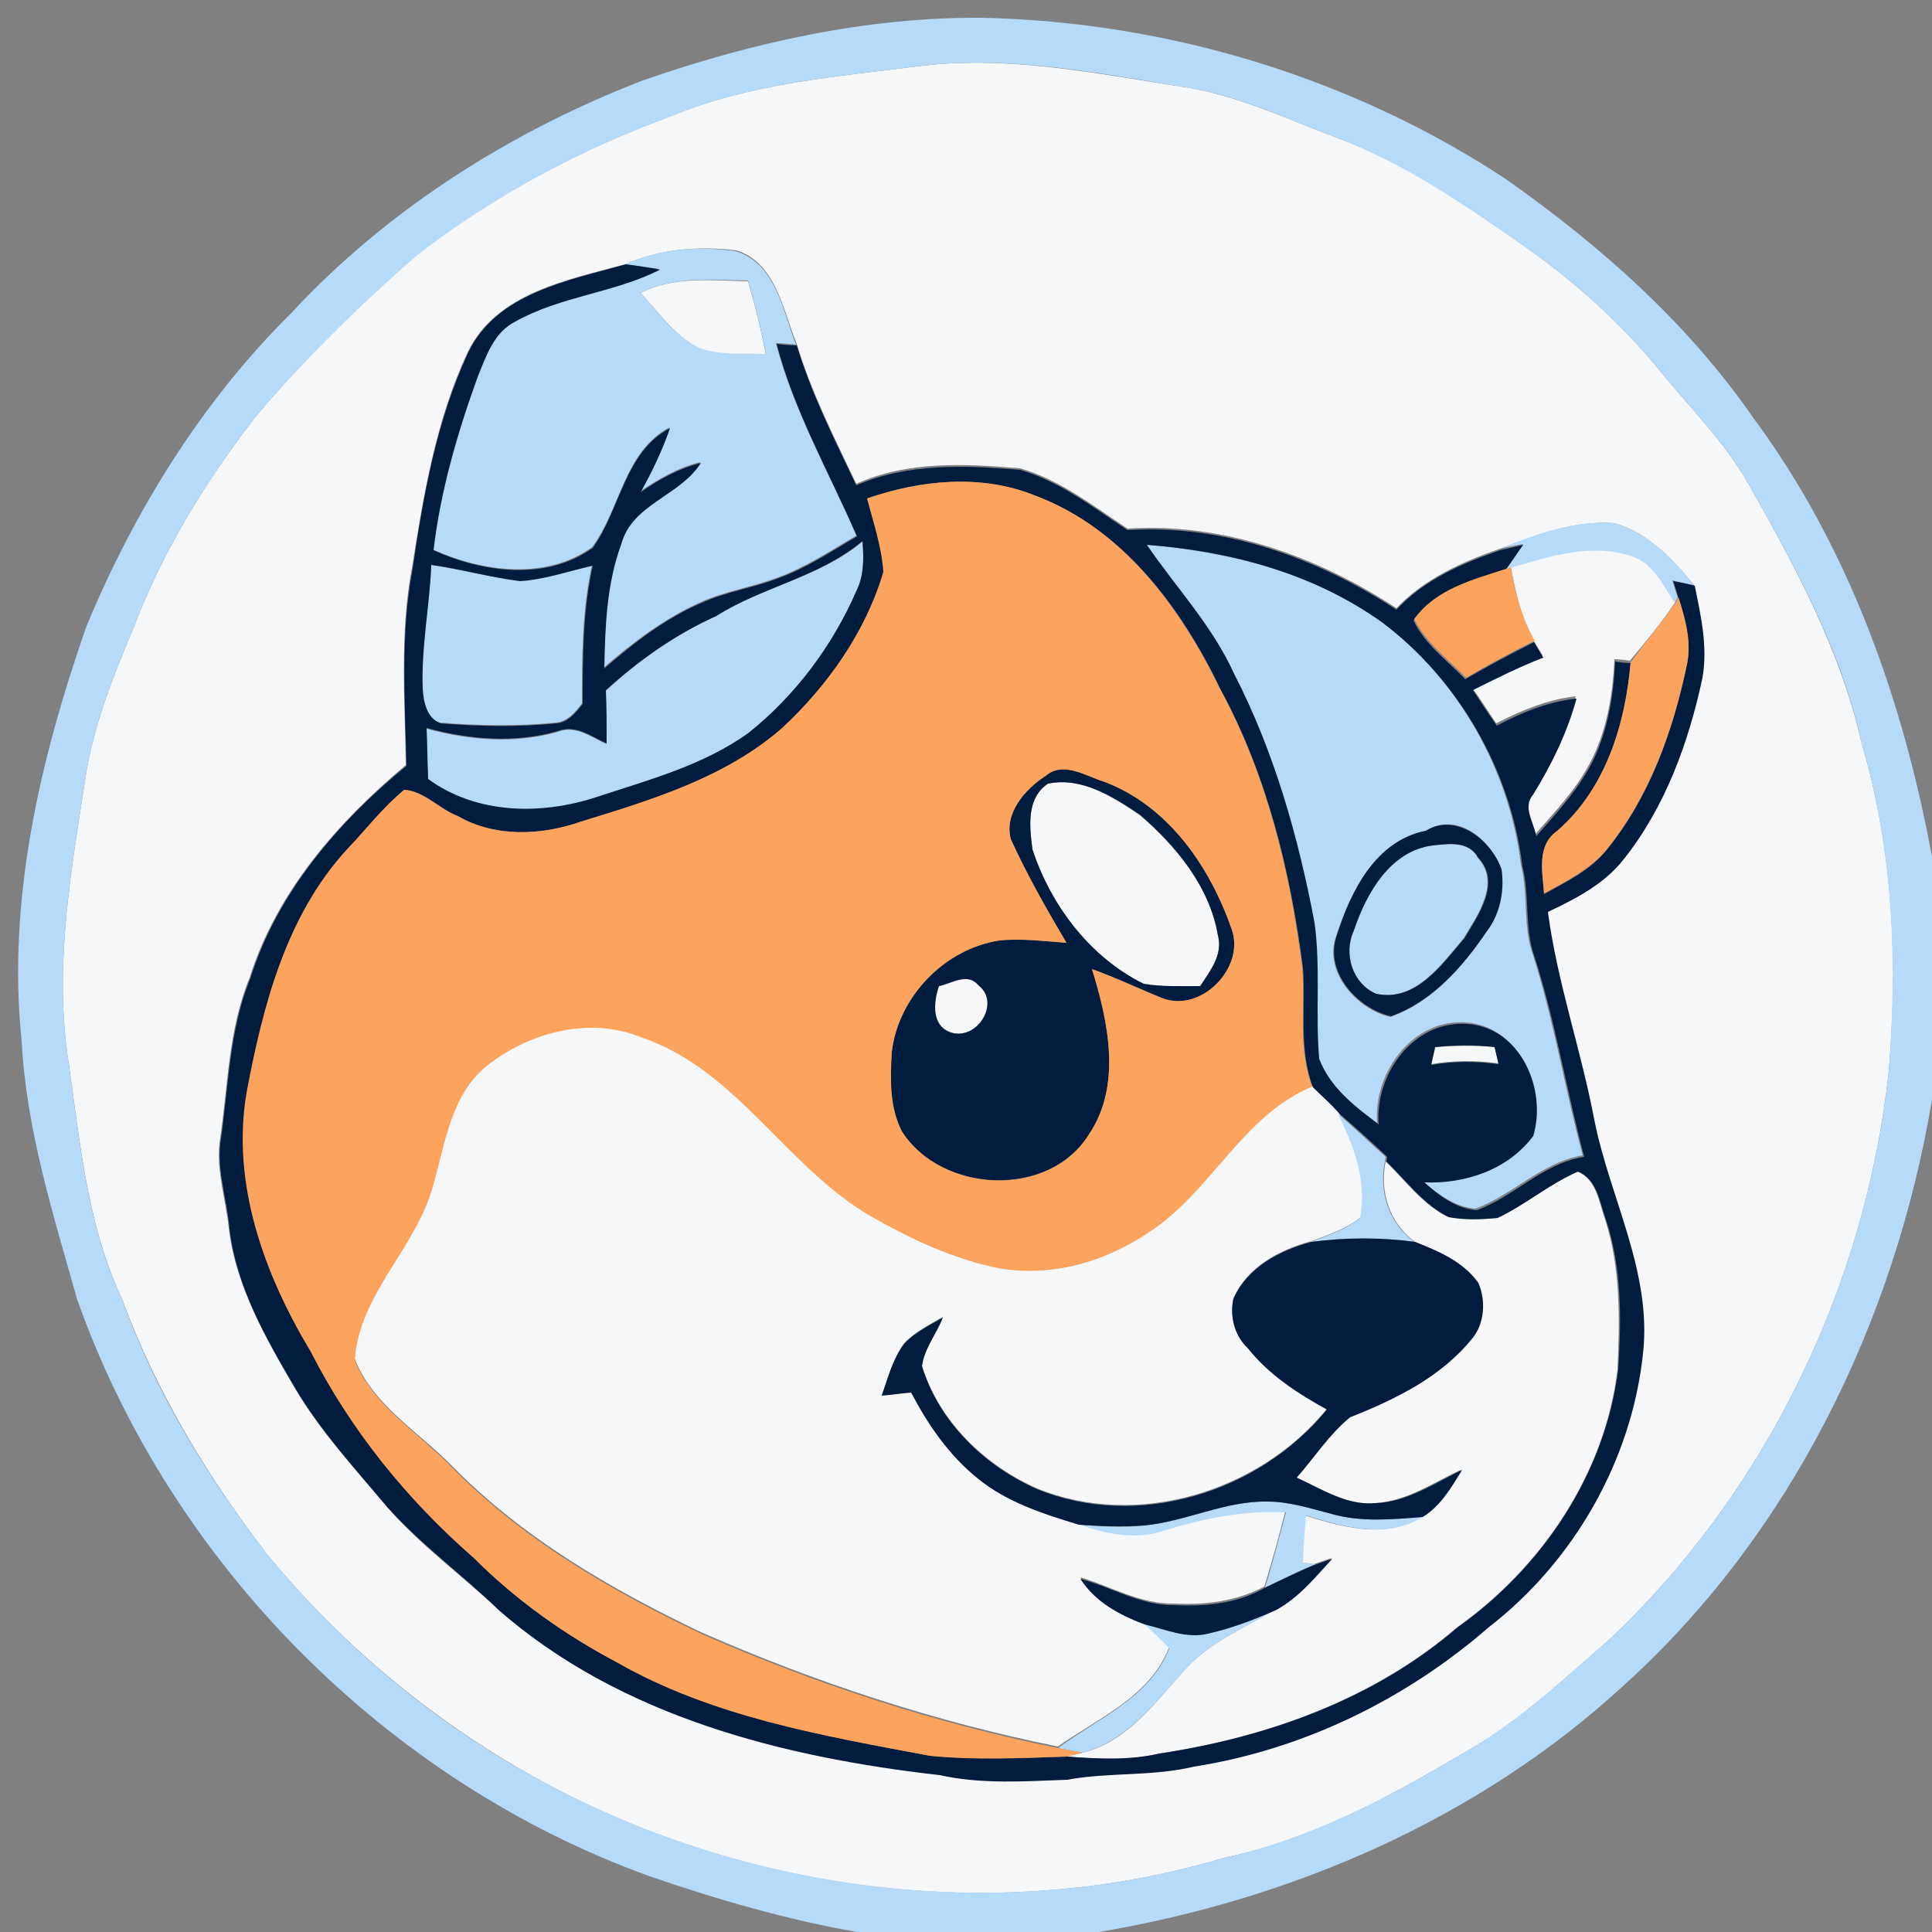 <?xml version="1.0" encoding="utf-8"?>
<!-- Generator: Adobe Illustrator 26.0.3, SVG Export Plug-In . SVG Version: 6.00 Build 0)  -->
<svg version="1.1" id="Layer_1" xmlns="http://www.w3.org/2000/svg" xmlns:xlink="http://www.w3.org/1999/xlink" x="0px" y="0px"
	 viewBox="0 0 250 250" style="enable-background:new 0 0 250 250;" xml:space="preserve">
<rect x="0" y="0" width="250" height="250" fill="#808080" stroke="none"/>
<style type="text/css">
	.st0{fill:#F6F7F8;}
	.st1{fill:#B5DAFA;}
	.st2{fill:#011C3E;}
	.st3{fill:#FCA35E;}
</style>
<g id="_x23_f6f7f8ff">
	<path class="st0" d="M119.4,8.5c11.2-1.3,22.4,1,33.4,2.7c7.1,1,13.7,4.2,20.4,6.7c8.5,3.2,16,8.3,23.4,13.5
		c6.8,4.7,13.1,10.3,18.3,16.7c3.9,4.8,8.3,9.1,11.4,14.6c6,10.6,11.9,21.5,14.6,33.5c4.1,13.8,4.7,28.3,3.5,42.5
		c-3,27.7-15.9,54.4-36.2,73.5c-6.1,5.3-12,10.9-19.1,14.8c-9.6,5.7-19.7,11.1-30.7,13.4c-29.1,8.7-61.4,4.6-88.1-9.8
		c-13.6-7.4-25.8-17.4-35.6-29.3c-7.8-10.1-14.5-21.2-18.9-33.2c-4.7-10-5.5-21.1-7.1-31.8C7.1,124.5,9.2,112.7,11,101
		c1-6.9,3.6-13.4,6.3-19.8C21,71.4,26.6,62.3,33,54c6.4-7.6,13.5-14.5,20.9-21c10-7.7,21.2-13.7,33-18
		C97.3,10.7,108.5,9.9,119.4,8.5 M80.9,34.2c-7.4,2-16.7,3.7-20.4,11.4c-4.1,8.8-5.7,18.4-7.2,27.9c-1.6,8.4-0.9,17-0.8,25.5
		c-8.8,7.4-16.7,16.4-20.2,27.5c-2.8,6.8-2.8,14.2-3.9,21.4c-0.4,3.7,0.8,7.3,1.2,11c0.9,7.6,4.8,14.3,8.6,20.8
		c3.3,5.6,7.7,10.3,11.8,15.2c4.3,5,9.7,8.9,14.5,13.4c15.8,13.7,36.8,18.9,57,21.3c5.4,1.2,11,0.8,16.5,0.6c5.4-1,11-0.5,16.4-1.7
		c14.1-2.2,27.3-8.7,38.1-18c11-8.5,18.5-21.6,20-35.4c1.2-10.6-4.3-20.2-6.3-30.3c-1.7-9.1-4.8-17.8-6-26.9
		c3.6-1.7,7.2-3.6,9.8-6.8c5.4-6.8,8.4-15.1,10.2-23.5c0.8-4-0.2-8-1-11.9c-2.8-3.4-6-6.8-10.3-8c-5.1-0.4-10.1,1.5-14.8,3.3
		c-4.9,1.7-9.8,3.9-13.4,7.7c-10.2-6.7-22.4-11.1-34.8-10.3c-4.4-2.9-8.7-6.3-13.9-7.8c-7.1-0.6-14.5-1-21.2,2
		c-2.8-5.9-5.8-11.8-7.7-18.1c-1.8-4.4-2.7-10.5-7.8-12.1C90.5,31.8,85.4,32.2,80.9,34.2z"/>
	<path class="st0" d="M82.9,37.9c4.3-2.2,9.2-1.6,13.9-1.5c0.9,3.1,1.7,6.3,2.3,9.5c-2.8-0.1-5.7,0.2-8.4-0.7
		C87.4,43.6,85.3,40.5,82.9,37.9z"/>
	<path class="st0" d="M195.5,73.4c5-1.5,10.5-3.3,15.8-1.5c2.8,0.9,4,3.8,5.5,6c-1.8,2.7-3.8,5.1-5.9,7.6c-0.5-0.1-1.5-0.2-2-0.2
		c-0.2,4.4-0.9,8.8-2.8,12.7c-1.8,3.8-4.7,6.8-7.4,9.9c-0.3-1.8-1.8-3.8-0.4-5.4c2.4-3.9,4.4-8,5.6-12.4c-3.6,0.4-7,1.8-10.3,3.5
		c-1-1.5-2-3.1-3.1-4.6c3-1.5,6-3,9.1-4.2c-0.4-0.7-0.8-1.3-1.2-2C196.9,80,196.1,76.7,195.5,73.4z"/>
	<path class="st0" d="M135.6,101.4c4.4-0.9,8.4,1.7,11.9,4.1c4.7,4,9.1,9.3,10.1,15.6c0.6,2.6-1,4.6-2.3,6.6c-2.4-0.1-4.9,0-7.3-0.3
		c-7-3.4-12.1-10-14.4-17.4C133.2,106.9,132.8,103.3,135.6,101.4z"/>
	<path class="st0" d="M121.5,127.6c1.7-0.3,3.7-1.8,5.2-0.1c2.9,2.3-0.2,7.2-3.6,6.1C120.4,132.7,120.7,129.6,121.5,127.6z"/>
	<path class="st0" d="M62.9,137.9c5.5-4.4,13.3-6.5,20-3.8c12.4,4.2,18.8,16.9,29.8,23.2c5.1,3,10.6,5.6,16.5,6.7
		c6.8,1.3,13.8-0.7,19.4-4.6c8-5.2,12-15.1,21.2-18.9c1.2,1.1,2.4,2.2,3.4,3.4c2.1,4.1,3.8,8.9,2.9,13.6c-1.9,1.5-4.2,2.3-6.4,3.1
		c-4.1,1.1-8.3,3.3-10.1,7.4c-0.5,2.4,0.2,4.7,1.9,6.4c2.7,3.4,6.4,5.8,10.2,7.9c-8.7,10.7-24.5,15.6-37.5,10.3
		c-6.8-3-12.7-8.7-14.9-15.9c0.2-2.3,1.9-4.2,2.7-6.3c-1.7,1-3.6,1.9-5,3.4c-1.5,2-2,4.4-2.9,6.7c1.2-0.1,2.5-0.3,3.8-0.4
		c2.2,4.2,4.9,8.1,8.6,11.1c3.8,3.1,8.5,4.6,13.1,6c3.4,1.2,7.2,2,10.8,0.8c5.1-1.6,10.4-2.7,15.9-2.4c-0.8,3.2-1.7,6.5-2.7,9.7
		c-3.6,1.9-7.6,2.4-11.6,2.2c-4.4,0.1-8.2-2.2-12.2-3.4c1.9,3,5.1,4.6,8.3,5.9c1.2,0.9,2.3,1.9,3.2,3.1c-2.4,6.4-9.2,9.2-14.4,12.9
		c-15.9-3.2-31.4-8.3-46.2-14.8C79,205.6,67.6,199,58.4,189.6c-4.3-4.4-10.2-7.8-12.5-13.8c0.5-8.7,8-14.7,10.2-22.8
		C57.6,147.8,58.3,141.6,62.9,137.9z"/>
	<path class="st0" d="M185.7,135.5c2.6-0.2,5.1-0.2,7.7-0.1c0.1,0.6,0.4,1.7,0.5,2.2c-2.9-0.4-5.8-0.4-8.7,0.1
		C185.3,137.2,185.6,136.1,185.7,135.5z"/>
	<path class="st0" d="M183.1,160.7c-3.3-2.4-4.6-6.5-3.8-10.4c2.6,2.5,4.8,5.6,8.1,7.2c2.1,0.3,4.2,0.3,6.3,0.1
		c3.6-1.7,6.7-4.4,10.4-6c2.5,1,2.8,4,3.6,6.2c2,6.2,1.9,12.9,1.6,19.4c-1.6,13.5-9.8,25.6-20.8,33.4c-10.8,9.3-24.6,14.2-38.5,16.3
		c-3.9,1-8,0.7-12,0.4c0.5-0.1,1.6-0.4,2.1-0.5c5.7-1.4,9.3-6.4,13.1-10.6c3.2-3.7,7.8-5.5,11.9-8c2.9-1.6,5.1-4.1,7.2-6.6
		c-0.6,0.2-1.7,0.6-2.3,0.8c-0.4-0.1-1.2-0.1-1.6-0.2c0.1-2,0.3-4.1,0.4-6.1c4.9,1.5,10.4,3.1,15.1,0.2c2.3-1.4,3.8-3.8,5.1-6.1
		c-3.6,1.7-7.1,4.1-11.1,4.3c-3.8,0.3-7.1-1.8-10.3-3.3c2.3-2.6,4.2-5.6,6.9-7.8c5.8-2.4,11.7-5.3,15.8-10.2c1.6-2,1.8-4.9,0.8-7.2
		C189.3,163.2,186.1,161.9,183.1,160.7z"/>
</g>
<g id="_x23_b5dafaff">
	<path class="st1" d="M83.2,10.4c14.1-4.9,28.9-8.2,43.8-8.1c24,0.5,47.9,7.7,67.9,20.9c12.2,8.6,23.5,18.6,32,30.9
		c12.3,16.6,19.4,36.6,23.1,56.8v31.4c-4.8,28.6-18.2,56.2-39.9,75.8c-18.8,17.3-43,27.7-67.9,31.9h-31.3
		c-9.1-1.6-18.1-4.2-26.8-7.2c-34.1-12.3-62-40.5-74.1-74.6c-3.1-11-6.6-22-7.2-33.5C0.9,116.4,5.2,98.2,11.2,81
		c6.2-14.9,14.9-29,26.4-40.4C50.1,27.1,66.1,17,83.2,10.4 M119.4,8.5C108.5,9.9,97.3,10.7,87,15c-11.8,4.3-23.1,10.3-33,18
		C46.5,39.5,39.4,46.5,33,54c-6.4,8.3-12,17.4-15.7,27.2C14.6,87.6,12,94.1,11,101c-1.8,11.6-3.9,23.5-2.3,35.3
		c1.6,10.8,2.4,21.9,7.1,31.8c4.3,12.1,11.1,23.1,18.9,33.2c9.8,11.9,22,22,35.6,29.3c26.7,14.3,59,18.5,88.1,9.8
		c11-2.4,21.1-7.7,30.7-13.4c7.1-3.9,13-9.6,19.1-14.8c20.3-19.1,33.2-45.8,36.2-73.5c1.1-14.2,0.6-28.7-3.5-42.5
		c-2.6-12-8.6-22.9-14.6-33.5c-3-5.4-7.5-9.8-11.4-14.6c-5.2-6.4-11.5-12-18.3-16.7c-7.4-5.1-15-10.3-23.4-13.5
		c-6.7-2.5-13.2-5.7-20.4-6.7C141.8,9.4,130.6,7.2,119.4,8.5z"/>
	<path class="st1" d="M80.9,34.2c4.4-2,9.6-2.4,14.3-1.7c5.2,1.6,6.1,7.7,7.8,12.1c-0.7-0.1-1.9-0.2-2.6-0.2
		c2.3,8.8,6.8,16.6,10.4,24.9c-3.4,2-6.7,4.2-10.4,5.5c-3.2,1.2-6.6,1.7-9.7,3.1c-4.7,2.1-8.8,5.2-12.6,8.5
		c0.1-5.4,0.3-10.9,2.2-16.1c1.4-5.2,7.6-6.2,10.3-10.5c-2.9,0.7-5.4,2.2-7.8,3.8c1.5-2.7,2.8-5.4,3.8-8.3
		c-5.9,3.2-6.3,10.6-10,15.5c-6,4.3-14.2,3.2-20.6,0.3c0.9-7.7,3.1-15.1,5.7-22.4c1.1-2.7,2.1-5.8,4.9-7.2
		c5.8-3.2,12.7-3.6,18.7-6.7C83.9,34.6,82.4,34.4,80.9,34.2 M82.9,37.9c2.4,2.6,4.5,5.8,7.8,7.2c2.7,0.9,5.6,0.6,8.4,0.7
		c-0.6-3.2-1.4-6.4-2.3-9.5C92.1,36.2,87.2,35.7,82.9,37.9z"/>
	<path class="st1" d="M194.1,71c4.7-1.9,9.7-3.7,14.8-3.3c4.3,1.2,7.5,4.6,10.3,8c-0.7-0.1-2.1-0.4-2.8-0.6c0.2,0.6,0.5,1.7,0.7,2.2
		l-0.4,0.7c-1.5-2.2-2.7-5.1-5.5-6c-5.2-1.8-10.7,0-15.8,1.5l-0.6,0.2c0.8-1.1,1.6-2.2,2.3-3.3C196.4,70.5,194.9,70.8,194.1,71z"/>
	<path class="st1" d="M148.4,70.5c10.7,0.9,21.4,3.6,30.2,9.8c10,7.5,16.7,19.2,18.2,31.6c1,3.9,0.2,8,1.6,11.8
		c2.7,8.5,4.1,17.3,6.4,25.8c-5.3,0.9-9,5.1-13.9,6.9c-2.6-0.2-4.9-1.9-6.8-3.6c5.4,0.2,10.8-1.6,14.1-6c1.8-6-1.6-14-8.5-14.5
		c-6.9-0.5-12,6.5-11.5,13c-3.1-2.3-6.3-4.8-7.7-8.5c-0.5-5.8,0.1-11.8-0.6-17.6c-2.1-11.1-5.1-22.1-10.4-32.2
		C156.9,81,152.2,76,148.4,70.5 M184.5,107.5c-6.5,1.3-9.7,7.8-11.6,13.6c-1.7,4.7,2.7,9.5,7,10.5c5.4-1.9,9.3-6.4,12.4-11
		c1.7-2.2,2.3-5.3,1.9-8C193,108.6,188.5,105,184.5,107.5z"/>
	<path class="st1" d="M92.7,79.7c6-3.8,13.4-5,18.9-9.6c0.2,2.2,0.2,4.5-0.8,6.5c-3.1,7.1-7.9,13.5-13.9,18.3
		c-5.8,4.2-12.8,6.1-19.6,8.3c-7.2,2.4-15.6,2.3-21.9-2.3c-0.1-2.2-0.2-4.4-0.2-6.6c5.5,1.5,11.4,2,17,0.4c2.3-0.9,4.3,0.7,6.3,1.6
		c0-2.3-0.1-4.6-0.1-6.9C82.7,85.4,87.4,82.1,92.7,79.7z"/>
	<path class="st1" d="M55.8,73.1c3.8,0.6,7.6,1.6,11.4,2c3.2-0.2,6.3-1.2,9.4-2C75.3,79,75.3,85,75.3,91c-0.8,1.1-1.9,2.4-3.4,2.5
		c-5,0.5-10,0.4-15,0c-1.8-0.6-2.2-2.8-2.3-4.5C54.4,83.7,55.6,78.4,55.8,73.1z"/>
	<path class="st1" d="M185.4,109.4c2-0.2,4.7-0.6,5.8,1.6c3,3.2,0,7.4-1.8,10.4c-2.9,3.4-6.3,8.3-11.4,7.2c-3.1-1.3-4.3-5.2-2.9-8.2
		C176.7,115.6,179.9,110,185.4,109.4z"/>
	<path class="st1" d="M173.1,144.1c2.1,1.8,4.1,3.7,6.2,5.6l-0.1,0.6c-0.8,3.9,0.5,8,3.8,10.4c-4.4-0.6-8.9-0.5-13.4,0
		c2.2-0.8,4.5-1.6,6.4-3.1C176.9,152.9,175.2,148.2,173.1,144.1z"/>
	<path class="st1" d="M148,197.4c5.5-0.5,10.5-3.2,16-3.1c2.8,0,5.6,0.9,8.3,1.6c3.8,1.1,7.9,0.7,11.8,0.4
		c-4.7,2.9-10.2,1.3-15.1-0.2c-0.2,2-0.3,4.1-0.4,6.1c0.4,0.1,1.2,0.1,1.6,0.2c-2.2,0.9-4.3,2-6.5,3c1-3.2,1.8-6.4,2.7-9.7
		c-5.4-0.3-10.7,0.8-15.9,2.4c-3.6,1.2-7.3,0.4-10.8-0.8C142.4,197.5,145.2,197.7,148,197.4z"/>
	<path class="st1" d="M156.2,211.3c3.1-0.8,6-1.8,8.9-3.1c-4.1,2.5-8.7,4.3-11.9,8c-3.7,4.1-7.4,9.1-13.1,10.6
		c-1.1-0.2-2.1-0.4-3.2-0.6c5.1-3.8,12-6.6,14.4-12.9c-1-1.1-2.1-2.1-3.2-3.1C150.7,210.8,153.4,212,156.2,211.3z"/>
</g>
<g id="_x23_011c3eff">
	<path class="st2" d="M60.6,45.6c3.7-7.7,13-9.3,20.4-11.4c1.5,0.2,2.9,0.4,4.4,0.7c-5.9,3-12.8,3.4-18.7,6.7
		c-2.8,1.4-3.8,4.5-4.9,7.2C59.2,56,57,63.5,56.1,71.2c6.4,2.9,14.6,4,20.6-0.3c3.6-5,4.1-12.4,10-15.5c-1,2.9-2.3,5.6-3.8,8.3
		c2.4-1.7,5-3.1,7.8-3.8c-2.7,4.3-8.9,5.3-10.3,10.5c-1.9,5.1-2.1,10.7-2.2,16.1c3.8-3.3,7.9-6.5,12.6-8.5c3.1-1.4,6.5-1.9,9.7-3.1
		c3.7-1.3,7-3.5,10.4-5.5c-3.6-8.3-8.1-16.1-10.4-24.9c0.7,0.1,1.9,0.2,2.6,0.2c1.9,6.3,4.9,12.2,7.7,18.1c6.7-2.9,14.1-2.6,21.2-2
		c5.2,1.5,9.5,4.9,13.9,7.8c12.4-0.8,24.6,3.6,34.8,10.3c3.6-3.9,8.5-6,13.4-7.7c0.8-0.2,2.3-0.5,3-0.7c-0.8,1.1-1.5,2.2-2.3,3.3
		c-4.3,1.4-9.1,2.6-11.9,6.5c1.5,3.1,4.4,5.2,6.7,7.6c2.9-1.7,5.9-3.3,8.9-4.8c0.4,0.7,0.8,1.3,1.2,2c-3.1,1.2-6.1,2.7-9.1,4.2
		c1,1.5,2,3.1,3.1,4.6c3.2-1.7,6.6-3.1,10.3-3.5c-1.2,4.4-3.2,8.5-5.6,12.4c-1.4,1.6,0,3.6,0.4,5.4c2.7-3.1,5.6-6.2,7.4-9.9
		c1.9-4,2.6-8.4,2.8-12.7c0.5,0.1,1.5,0.2,2,0.2c-0.7,8-3.2,16.3-9.5,21.8c-2.7,1.9-1.9,5.3-1.7,8.1c2.9-1.6,6-3.1,8.1-5.7
		c5.6-6.9,8.6-15.4,10.4-24c0.6-2.9-0.3-5.8-1.1-8.6c-0.2-0.6-0.5-1.7-0.7-2.2c0.7,0.1,2.1,0.4,2.8,0.6c0.8,3.9,1.7,7.9,1,11.9
		c-1.8,8.4-4.8,16.7-10.2,23.5c-2.5,3.2-6.2,5.1-9.8,6.8c1.2,9.1,4.3,17.9,6,26.9c2,10.1,7.5,19.7,6.3,30.3
		c-1.5,13.9-9,26.9-20,35.4c-10.7,9.3-24,15.8-38.1,18c-5.4,1.3-11,0.7-16.4,1.7c-5.5,0.2-11.1,0.6-16.5-0.6
		c-20.3-2.3-41.3-7.6-57-21.3c-4.7-4.6-10.1-8.5-14.5-13.4c-4.1-4.9-8.5-9.7-11.8-15.2c-3.8-6.5-7.7-13.2-8.6-20.8
		c-0.3-3.7-1.6-7.3-1.2-11c1.1-7.2,1.1-14.6,3.9-21.4c3.5-11.1,11.3-20.2,20.2-27.5c-0.2-8.5-0.8-17.1,0.8-25.5
		C54.8,64,56.5,54.4,60.6,45.6 M112.2,64.5c0.9,3.1,1.9,6.2,2.2,9.5c-2.3,7.8-7.2,14.7-13.1,20.2c-7.3,6.4-16.8,9.3-26,12.1
		c-5.1,1.8-11.2,2.1-16-0.7c-2.4-0.9-4.3-3.2-6.9-3.4c-2.8,2.2-5,5.1-7.4,7.7c-7.9,8.6-10.9,20.3-13,31.5c-2,11.8,2.2,23.5,8.3,33.5
		c5.2,10.2,12.5,19.2,21.1,26.7c5.4,5.5,11.7,9.9,18.5,13.5c12.4,7,26.6,9.5,40.5,12.1c5.9,0.5,11.8,0.3,17.7,0.1
		c4,0.3,8,0.5,12-0.4c13.9-2.1,27.7-7,38.5-16.3c11-7.8,19.1-19.9,20.8-33.4c0.4-6.5,0.5-13.1-1.6-19.4c-0.8-2.2-1.1-5.2-3.6-6.2
		c-3.7,1.6-6.8,4.3-10.4,6c-2.1,0.2-4.2,0.3-6.3-0.1c-3.3-1.6-5.5-4.7-8.1-7.2l0.1-0.6c-2-1.9-4.1-3.8-6.2-5.6
		c-1-1.2-2.3-2.3-3.4-3.4c-1.9-5-0.9-10.3-1.3-15.5c-1.6-12.4-4.6-24.8-10.6-35.9c-5.1-10.6-12.6-20.9-24-25.1
		C126.9,61.3,119.1,62.1,112.2,64.5 M148.4,70.5c3.8,5.6,8.5,10.5,11.3,16.7c5.2,10.1,8.3,21.1,10.4,32.2c0.8,5.8,0.1,11.7,0.6,17.6
		c1.4,3.7,4.6,6.2,7.7,8.5c-0.5-6.5,4.5-13.5,11.5-13c6.9,0.5,10.3,8.5,8.5,14.5c-3.3,4.4-8.8,6.2-14.1,6c1.9,1.7,4.1,3.4,6.8,3.6
		c4.9-1.8,8.6-6.1,13.9-6.9c-2.3-8.6-3.7-17.4-6.4-25.8c-1.4-3.8-0.6-7.9-1.6-11.8c-1.5-12.4-8.2-24.1-18.2-31.6
		C169.8,74.1,159.1,71.3,148.4,70.5 M92.7,79.7c-5.3,2.4-10,5.7-14.3,9.6c0.1,2.3,0.1,4.6,0.1,6.9c-2-0.9-4-2.5-6.3-1.6
		c-5.6,1.6-11.5,1.1-17-0.4c0.1,2.2,0.1,4.4,0.2,6.6c6.3,4.6,14.7,4.7,21.9,2.3c6.7-2.2,13.8-4.1,19.6-8.3
		c6-4.8,10.8-11.2,13.9-18.3c1-2,1-4.3,0.8-6.5C106,74.7,98.7,75.9,92.7,79.7 M55.8,73.1c-0.2,5.3-1.3,10.6-1.1,16
		c0.1,1.7,0.5,3.8,2.3,4.5c5,0.4,10,0.5,15,0c1.5-0.1,2.5-1.4,3.4-2.5c0-6,0-12,1.3-17.9c-3.1,0.7-6.2,1.8-9.4,2
		C63.3,74.7,59.6,73.6,55.8,73.1 M185.7,135.5c-0.1,0.6-0.4,1.7-0.5,2.3c2.9-0.5,5.8-0.5,8.7-0.1c-0.1-0.6-0.4-1.7-0.5-2.2
		C190.8,135.2,188.2,135.2,185.7,135.5z"/>
	<path class="st2" d="M135.3,100.4c2.4-2,5.3,0.1,7.7,0.8c8.3,3.2,13.6,11.1,16.4,19.1c1.7,5-3.9,10.7-8.9,8.9
		c-3.1-1.3-6.1-2.7-9.2-3.8c2.1,6.8,3.9,15.1-0.4,21.4c-5.2,8.3-19.1,7.6-24.2-0.4c-1.6-3.2-1.6-6.9-1.3-10.3
		c0.9-7.1,6.8-13.3,13.9-14.4c2.9-0.3,5.8,0.1,8.7,0.3c-2.6-4.4-5.1-8.8-7.2-13.4C129.9,105.2,132.6,102.1,135.3,100.4 M135.6,101.4
		c-2.8,1.9-2.4,5.5-2,8.5c2.4,7.3,7.5,14,14.4,17.4c2.4,0.4,4.8,0.3,7.3,0.3c1.3-2,3-4.1,2.3-6.6c-1.1-6.3-5.4-11.5-10.1-15.6
		C144,103.1,140,100.5,135.6,101.4 M121.5,127.6c-0.7,2.1-1,5.1,1.5,6c3.5,1.1,6.5-3.9,3.6-6.1C125.2,125.8,123.2,127.2,121.5,127.6
		z"/>
	<path class="st2" d="M184.5,107.5c3.9-2.4,8.5,1.2,9.8,5c0.4,2.8-0.2,5.8-1.9,8c-3.1,4.6-7.1,9.1-12.4,11c-4.4-1-8.7-5.8-7-10.5
		C174.8,115.3,178,108.8,184.5,107.5 M185.4,109.4c-5.5,0.7-8.6,6.2-10.2,11c-1.4,3-0.2,6.9,2.9,8.2c5.1,1.1,8.5-3.8,11.4-7.2
		c1.8-3,4.8-7.2,1.8-10.4C190,108.7,187.4,109.2,185.4,109.4z"/>
	<path class="st2" d="M159.6,168.1c1.8-4.1,6-6.3,10.1-7.4c4.4-0.6,9-0.6,13.4,0c3,1.2,6.2,2.5,8.2,5.3c1,2.3,0.8,5.3-0.8,7.2
		c-4,5-10,7.9-15.8,10.2c-2.7,2.2-4.6,5.2-6.9,7.8c3.3,1.5,6.6,3.7,10.3,3.3c4.1-0.2,7.6-2.6,11.1-4.3c-1.4,2.3-2.8,4.7-5.1,6.1
		c-3.9,0.3-7.9,0.7-11.8-0.4c-2.7-0.7-5.4-1.6-8.3-1.6c-5.5-0.1-10.6,2.6-16,3.1c-2.8,0.2-5.6,0.1-8.4-0.1c-4.6-1.4-9.3-2.9-13.1-6
		c-3.7-3-6.4-6.9-8.6-11.1c-1.3,0.1-2.5,0.3-3.8,0.4c0.8-2.3,1.4-4.7,2.9-6.7c1.4-1.5,3.3-2.4,5-3.4c-0.8,2.1-2.4,4-2.7,6.3
		c2.2,7.2,8.1,12.9,14.9,15.9c13,5.3,28.7,0.5,37.5-10.3c-3.8-2.1-7.5-4.5-10.2-7.9C159.8,172.9,159.1,170.5,159.6,168.1z"/>
	<path class="st2" d="M170.1,202.5c0.6-0.2,1.7-0.6,2.3-0.8c-2.2,2.4-4.3,5-7.2,6.6c-2.9,1.3-5.8,2.4-8.9,3.1
		c-2.8,0.7-5.5-0.6-8.2-1.2c-3.2-1.2-6.4-2.9-8.3-5.9c4.1,1.1,7.9,3.5,12.2,3.4c4,0.2,8.1-0.2,11.6-2.2
		C165.7,204.5,167.9,203.4,170.1,202.5z"/>
</g>
<g id="_x23_fca35eff">
	<path class="st3" d="M112.2,64.5c7-2.4,14.8-3.2,21.7-0.4c11.3,4.2,18.9,14.6,24,25.1c6,11.1,9,23.5,10.6,35.9
		c0.4,5.2-0.6,10.5,1.3,15.5c-9.1,3.8-13.1,13.7-21.2,18.9c-5.6,3.8-12.7,5.8-19.4,4.6c-5.9-1.2-11.3-3.8-16.5-6.7
		c-11-6.4-17.3-19-29.8-23.2c-6.7-2.7-14.5-0.6-20,3.8c-4.5,3.7-5.3,9.9-6.8,15.2c-2.1,8.2-9.6,14.1-10.2,22.8
		c2.3,5.9,8.2,9.3,12.5,13.8c9.2,9.4,20.6,16,32.3,21.6c14.8,6.5,30.3,11.6,46.2,14.8c1.1,0.2,2.1,0.4,3.2,0.6
		c-0.5,0.1-1.6,0.4-2.1,0.5c-5.9,0.2-11.8,0.5-17.7-0.1c-13.8-2.6-28.1-5-40.5-12.1c-6.8-3.6-13.1-8.1-18.5-13.5
		c-8.6-7.5-15.9-16.5-21.1-26.7c-6-10-10.3-21.7-8.3-33.5c2.1-11.2,5.1-22.9,13-31.5c2.5-2.6,4.6-5.4,7.4-7.7
		c2.6,0.2,4.5,2.5,6.9,3.4c4.9,2.8,10.9,2.5,16,0.7c9.1-2.8,18.7-5.7,26-12.1c5.9-5.5,10.8-12.4,13.1-20.2
		C114.1,70.8,113,67.6,112.2,64.5 M135.3,100.4c-2.6,1.7-5.4,4.8-4.5,8.2c2.1,4.6,4.6,9,7.2,13.4c-2.9-0.2-5.8-0.6-8.7-0.3
		c-7.1,1.1-13.1,7.3-13.9,14.4c-0.2,3.5-0.3,7.2,1.3,10.3c5.1,8,19,8.8,24.2,0.4c4.3-6.4,2.5-14.6,0.4-21.4c3.1,1.1,6.1,2.6,9.2,3.8
		c5,1.8,10.6-4,8.9-8.9c-2.8-8.1-8.1-15.9-16.4-19.1C140.6,100.5,137.6,98.4,135.3,100.4z"/>
	<path class="st3" d="M183,80.1c2.8-3.9,7.6-5.1,11.9-6.5l0.6-0.2c0.6,3.3,1.4,6.6,3.1,9.5c-3,1.5-6,3.1-8.9,4.8
		C187.4,85.3,184.5,83.2,183,80.1z"/>
	<path class="st3" d="M216.8,78l0.4-0.7c0.9,2.8,1.7,5.7,1.1,8.6c-1.8,8.6-4.8,17.1-10.4,24c-2.1,2.6-5.2,4.1-8.1,5.7
		c-0.2-2.8-1-6.2,1.7-8.1c6.3-5.5,8.8-13.8,9.5-21.8C212.9,83.1,215,80.6,216.8,78z"/>
</g>
</svg>
